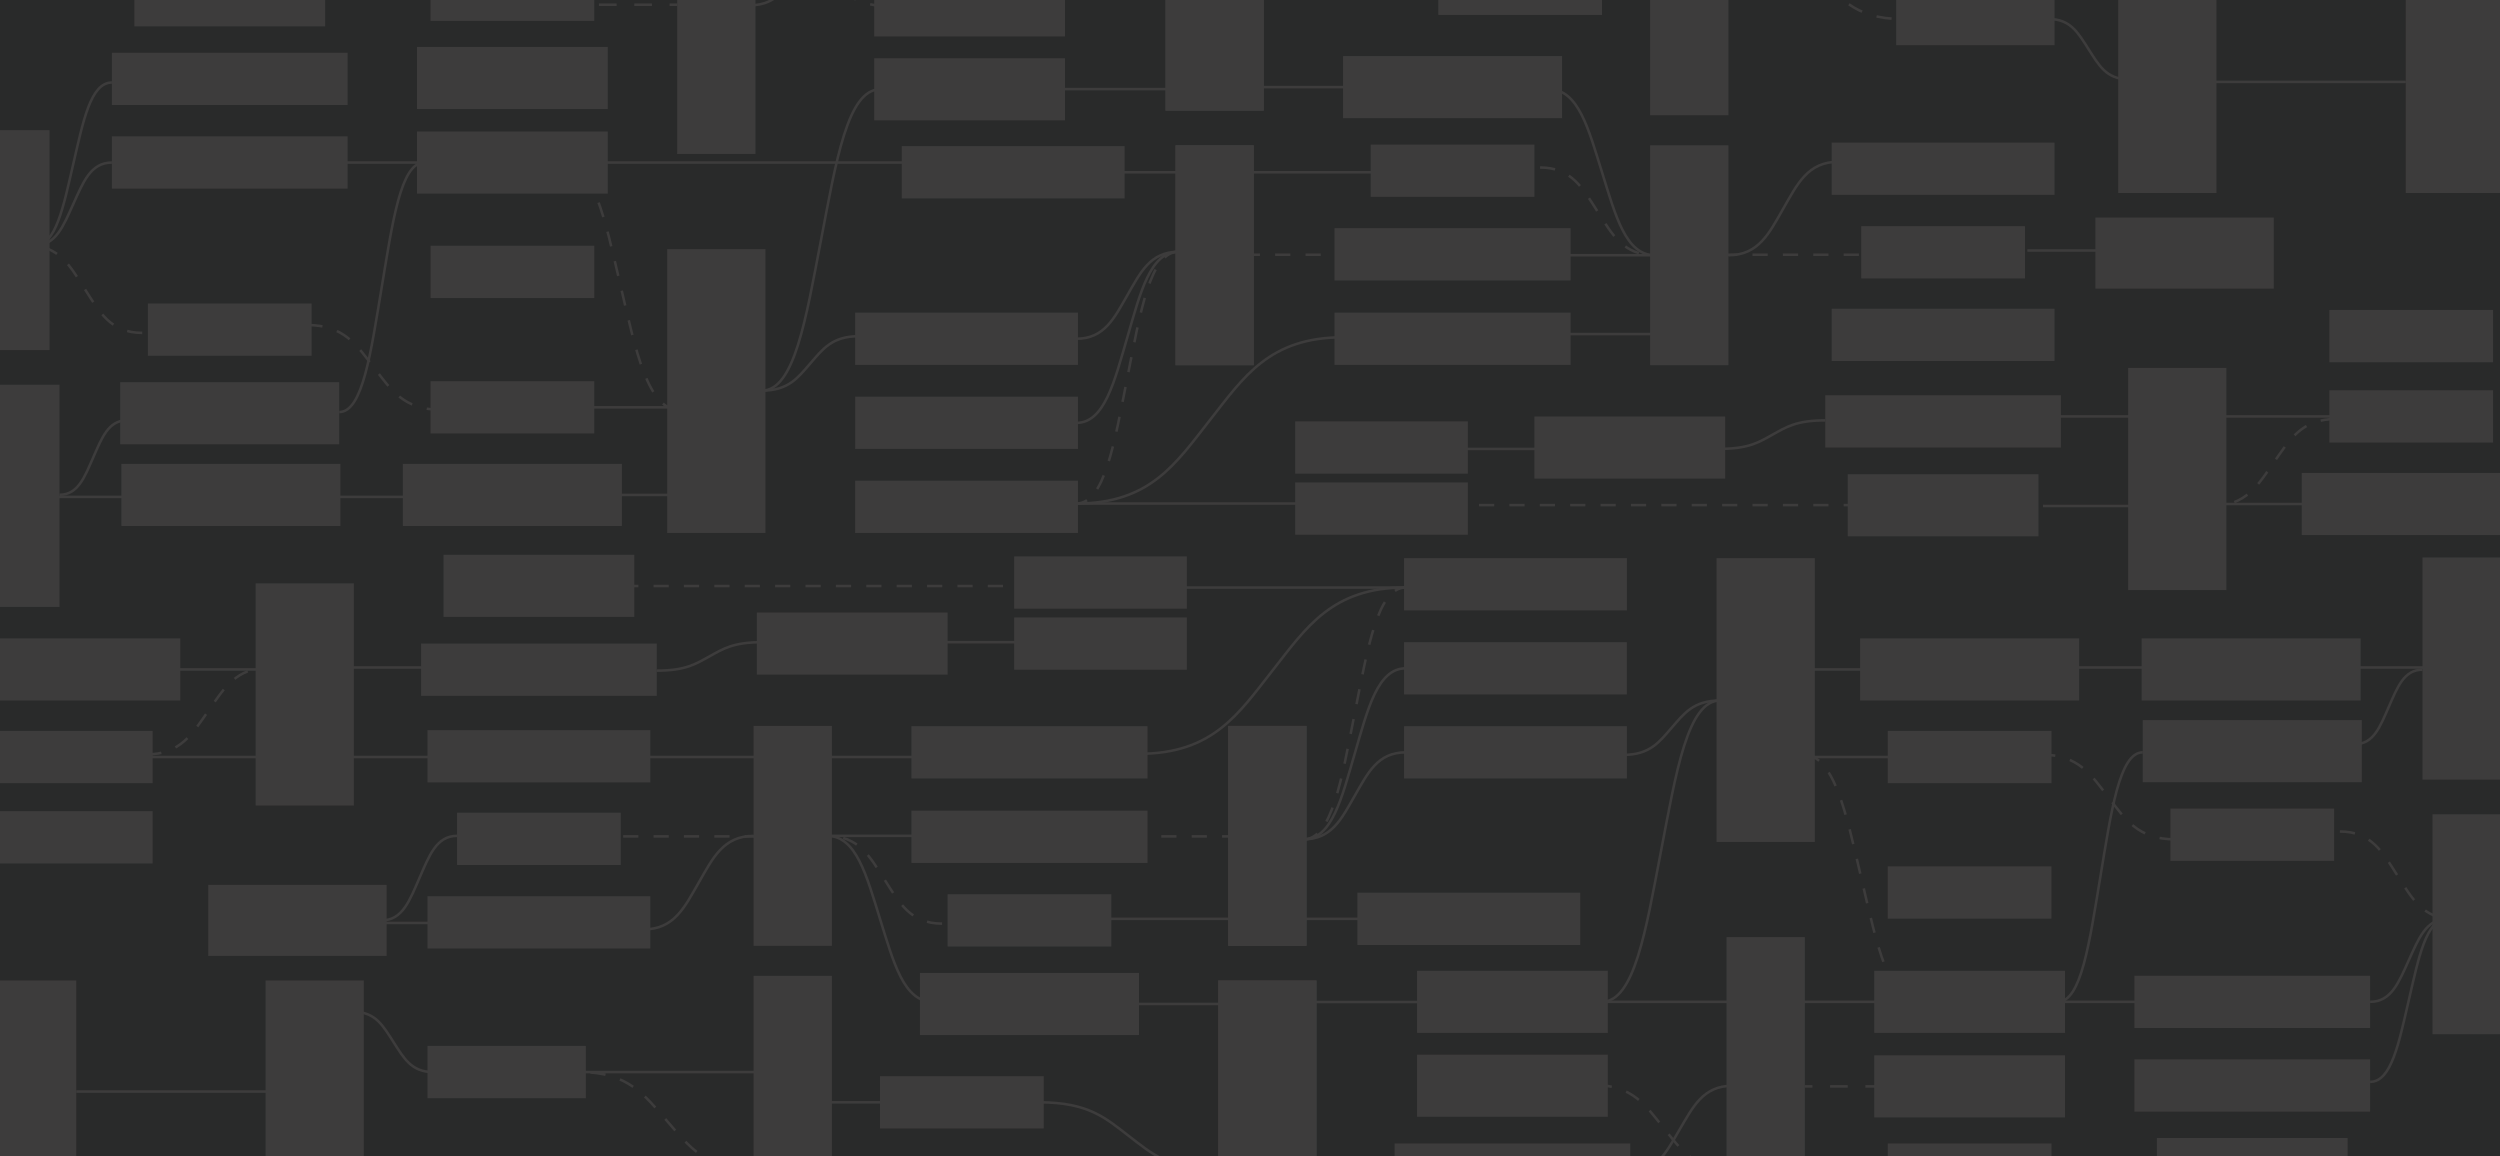 <svg xmlns="http://www.w3.org/2000/svg" xmlns:xlink="http://www.w3.org/1999/xlink" viewBox="0 0 987.22 456.53">
  <defs>
    <clipPath id="a">
      <rect width="987.22" height="456.53" style="fill: none"/>
    </clipPath>
  </defs>
  <title>concourse-pattern</title>
  <rect width="987.22" height="456.53" style="fill: #292a2a"/>
  <g style="clip-path: url(#a)">
    <g>
      <rect x="559.58" y="416.48" width="75.33" height="24.52" style="fill: #3d3c3c"/>
      <rect x="168.81" y="353.91" width="87.99" height="20.64" style="fill: #3d3c3c"/>
      <rect x="168.81" y="413.03" width="62.53" height="20.64" style="fill: #3d3c3c"/>
      <rect x="168.81" y="288.32" width="87.99" height="20.64" style="fill: #3d3c3c"/>
      <rect x="536.02" y="352.52" width="87.99" height="20.64" style="fill: #3d3c3c"/>
      <rect x="180.48" y="320.92" width="64.65" height="20.64" style="fill: #3d3c3c"/>
      <rect x="347.5" y="424.97" width="64.65" height="20.64" style="fill: #3d3c3c"/>
      <rect x="297.58" y="385.35" width="30.92" height="86.83" style="fill: #3d3c3c"/>
      <rect x="297.58" y="286.66" width="30.92" height="86.83" style="fill: #3d3c3c"/>
      <rect x="104.87" y="387.18" width="38.79" height="87.73" style="fill: #3d3c3c"/>
      <rect x="-8.67" y="387.18" width="38.79" height="87.73" style="fill: #3d3c3c"/>
      <rect x="82.24" y="349.42" width="70.43" height="28.06" style="fill: #3d3c3c"/>
      <line x1="99.94" y1="364.46" x2="179.54" y2="364.46" style="fill: none;stroke: #3d3c3c;stroke-miterlimit: 10"/>
      <line x1="225.62" y1="423.35" x2="307.61" y2="423.35" style="fill: none;stroke: #3d3c3c;stroke-miterlimit: 10"/>
      <line x1="234.08" y1="330.28" x2="307.61" y2="330.28" style="fill: none;stroke: #3d3c3c;stroke-miterlimit: 10;stroke-dasharray: 6"/>
      <line x1="234.08" y1="231.42" x2="410.13" y2="231.42" style="fill: none;stroke: #3d3c3c;stroke-miterlimit: 10;stroke-dasharray: 6"/>
      <rect x="359.91" y="320.12" width="93.23" height="20.64" style="fill: #3d3c3c"/>
      <rect x="374.2" y="353.13" width="64.65" height="20.64" style="fill: #3d3c3c"/>
      <rect x="400.49" y="243.82" width="68.18" height="20.64" style="fill: #3d3c3c"/>
      <rect x="400.49" y="219.72" width="68.18" height="20.64" style="fill: #3d3c3c"/>
      <rect x="359.91" y="286.77" width="93.23" height="20.64" style="fill: #3d3c3c"/>
      <rect x="485.01" y="286.66" width="30.92" height="86.83" style="fill: #3d3c3c"/>
      <line x1="434.58" y1="330.28" x2="508.11" y2="330.28" style="fill: none;stroke: #3d3c3c;stroke-miterlimit: 10;stroke-dasharray: 6"/>
      <line x1="318.92" y1="330.07" x2="368.37" y2="330.07" style="fill: none;stroke: #3d3c3c;stroke-miterlimit: 10"/>
      <line x1="318.92" y1="435.29" x2="368.37" y2="435.29" style="fill: none;stroke: #3d3c3c;stroke-miterlimit: 10"/>
      <line x1="30.12" y1="431.04" x2="113.76" y2="431.04" style="fill: none;stroke: #3d3c3c;stroke-miterlimit: 10"/>
      <path d="M372,364.73c-12.53,0-16.87-8.27-22.67-17.33s-10.13-17.33-22.66-17.33" style="fill: none;stroke: #3d3c3c;stroke-miterlimit: 10;stroke-dasharray: 6"/>
      <path d="M858.76,331.44c-14.51,0-19.54-8-26.26-16.72S820.76,298,806.25,298" style="fill: none;stroke: #3d3c3c;stroke-miterlimit: 10;stroke-dasharray: 6"/>
      <path d="M368.37,395.61c-11.54,0-15.53-15.64-20.87-32.77s-9.34-32.77-20.87-32.77" style="fill: none;stroke: #3d3c3c;stroke-miterlimit: 10"/>
      <path d="M297.58,461.87c-18.92,0-25.46-9.19-34.22-19.26s-15.31-19.26-34.22-19.26" style="fill: none;stroke: #3d3c3c;stroke-miterlimit: 10;stroke-dasharray: 6"/>
      <path d="M481.07,461.87c-19.52,0-26.28-6.35-35.32-13.29s-15.8-13.29-35.32-13.29" style="fill: none;stroke: #3d3c3c;stroke-miterlimit: 10"/>
      <rect x="550.71" y="451.54" width="93.07" height="20.64" style="fill: #3d3c3c"/>
      <rect x="745.46" y="451.54" width="64.65" height="20.64" style="fill: #3d3c3c"/>
      <rect x="681.79" y="370.06" width="30.92" height="102.12" style="fill: #3d3c3c"/>
      <rect x="481.07" y="387.18" width="38.79" height="87.73" style="fill: #3d3c3c"/>
      <rect x="485.01" y="286.66" width="30.92" height="86.83" style="fill: #3d3c3c"/>
      <rect x="481.07" y="387.18" width="38.79" height="87.73" style="fill: #3d3c3c"/>
      <rect x="960.56" y="321.56" width="30.92" height="86.83" style="fill: #3d3c3c"/>
      <rect x="956.62" y="220.14" width="38.79" height="87.73" style="fill: #3d3c3c"/>
      <rect x="363.28" y="384.2" width="86.49" height="24.52" style="fill: #3d3c3c"/>
      <line x1="444.65" y1="396.45" x2="487.67" y2="396.45" style="fill: none;stroke: #3d3c3c;stroke-miterlimit: 10"/>
      <line x1="431.58" y1="362.84" x2="487.67" y2="362.84" style="fill: none;stroke: #3d3c3c;stroke-miterlimit: 10"/>
      <line x1="512.71" y1="362.84" x2="568.8" y2="362.84" style="fill: none;stroke: #3d3c3c;stroke-miterlimit: 10"/>
      <rect x="842.86" y="418.33" width="93.07" height="20.64" style="fill: #3d3c3c"/>
      <line x1="443.3" y1="232.02" x2="555.11" y2="232.02" style="fill: none;stroke: #3d3c3c;stroke-miterlimit: 10"/>
      <rect x="559.58" y="383.35" width="75.33" height="24.52" style="fill: #3d3c3c"/>
      <rect x="298.87" y="241.88" width="75.33" height="24.52" style="fill: #3d3c3c"/>
      <rect x="857.07" y="319.3" width="64.65" height="20.64" style="fill: #3d3c3c"/>
      <rect x="745.44" y="342.12" width="64.65" height="20.64" style="fill: #3d3c3c"/>
      <path d="M924,328.35c12.53,0,16.87,8.27,22.67,17.32S956.76,363,969.29,363" style="fill: none;stroke: #3d3c3c;stroke-miterlimit: 10;stroke-dasharray: 6"/>
      <rect x="846.15" y="284.36" width="86.49" height="24.52" style="fill: #3d3c3c"/>
      <line x1="860.46" y1="395.61" x2="804.55" y2="395.61" style="fill: none;stroke: #3d3c3c;stroke-miterlimit: 10"/>
      <line x1="858.76" y1="263.58" x2="814.51" y2="263.58" style="fill: none;stroke: #3d3c3c;stroke-miterlimit: 10"/>
      <line x1="972.31" y1="263.58" x2="928.06" y2="263.58" style="fill: none;stroke: #3d3c3c;stroke-miterlimit: 10"/>
      <rect x="842.86" y="385.32" width="93.07" height="20.64" style="fill: #3d3c3c"/>
      <rect x="851.73" y="449.4" width="75.33" height="24.52" style="fill: #3d3c3c"/>
      <rect x="175.15" y="219.07" width="75.33" height="24.52" style="fill: #3d3c3c"/>
      <rect x="166.28" y="254.14" width="93.07" height="20.64" style="fill: #3d3c3c"/>
      <line x1="620.54" y1="395.61" x2="758.66" y2="395.61" style="fill: none;stroke: #3d3c3c;stroke-miterlimit: 10"/>
      <g>
        <line x1="712.71" y1="429" x2="715.71" y2="429" style="fill: none;stroke: #3d3c3c;stroke-miterlimit: 10"/>
        <line x1="722.68" y1="429" x2="747.08" y2="429" style="fill: none;stroke: #3d3c3c;stroke-miterlimit: 10;stroke-dasharray: 6.971,6.971"/>
        <line x1="750.56" y1="429" x2="753.56" y2="429" style="fill: none;stroke: #3d3c3c;stroke-miterlimit: 10"/>
      </g>
      <rect x="740.12" y="383.35" width="75.33" height="24.52" style="fill: #3d3c3c"/>
      <rect x="740.12" y="416.74" width="75.33" height="24.52" style="fill: #3d3c3c"/>
      <line x1="514.79" y1="395.67" x2="564.56" y2="395.67" style="fill: none;stroke: #3d3c3c;stroke-miterlimit: 10"/>
      <path d="M642.42,463.42c11.5,0,15.48-8.27,20.81-17.32s9.31-17.33,20.81-17.33" style="fill: none;stroke: #3d3c3c;stroke-miterlimit: 10"/>
      <path d="M641,298.1c10.58,0,14.24-5.13,19.14-10.74s8.56-10.74,19.14-10.74" style="fill: none;stroke: #3d3c3c;stroke-miterlimit: 10"/>
      <path d="M514.79,331.44c11.14,0,15-8.2,20.16-17.17s9-17.18,20.16-17.18" style="fill: none;stroke: #3d3c3c;stroke-miterlimit: 10"/>
      <path d="M254.24,367c12,0,16.12-8.81,21.67-18.45s9.69-18.46,21.67-18.46" style="fill: none;stroke: #3d3c3c;stroke-miterlimit: 10"/>
      <path d="M930,293.85c7.35,0,9.89-7,13.29-14.69s5.95-14.7,13.3-14.7" style="fill: none;stroke: #3d3c3c;stroke-miterlimit: 10"/>
      <path d="M935.93,395.61c8.43,0,11.35-7.82,15.26-16.39s6.82-16.38,15.26-16.38" style="fill: none;stroke: #3d3c3c;stroke-miterlimit: 10"/>
      <path d="M935.93,427.21c8.43,0,11.35-15.36,15.26-32.18s6.82-32.19,15.26-32.19" style="fill: none;stroke: #3d3c3c;stroke-miterlimit: 10"/>
      <path d="M259.34,264.83c11.49,0,15.47-2.69,20.79-5.62s9.3-5.62,20.79-5.62" style="fill: none;stroke: #3d3c3c;stroke-miterlimit: 10"/>
      <path d="M514.79,331.44c11.14,0,15-16.12,20.16-33.77s9-33.76,20.16-33.76" style="fill: none;stroke: #3d3c3c;stroke-miterlimit: 10"/>
      <path d="M449.77,297.67c29.11,0,39.19-15.66,52.67-32.82S526,232,555.11,232" style="fill: none;stroke: #3d3c3c;stroke-miterlimit: 10"/>
      <path d="M514.79,331.44c11.14,0,15-23.72,20.16-49.71S544,232,555.11,232" style="fill: none;stroke: #3d3c3c;stroke-miterlimit: 10;stroke-dasharray: 6"/>
      <path d="M150.75,363.45c8.22,0,11.07-8,14.87-16.69s6.65-16.69,14.86-16.69" style="fill: none;stroke: #3d3c3c;stroke-miterlimit: 10"/>
      <path d="M171,423.35c-8.64,0-11.63-5.68-15.64-11.89s-7-11.89-15.63-11.89" style="fill: none;stroke: #3d3c3c;stroke-miterlimit: 10"/>
      <rect x="100.95" y="230.36" width="38.79" height="87.73" style="fill: #3d3c3c"/>
      <rect x="-15.29" y="252.1" width="86.49" height="24.52" style="fill: #3d3c3c"/>
      <line x1="65.61" y1="264.36" x2="124.26" y2="264.36" style="fill: none;stroke: #3d3c3c;stroke-miterlimit: 10"/>
      <line x1="123.74" y1="263.58" x2="173.36" y2="263.58" style="fill: none;stroke: #3d3c3c;stroke-miterlimit: 10"/>
      <line x1="368.37" y1="253.59" x2="417.99" y2="253.59" style="fill: none;stroke: #3d3c3c;stroke-miterlimit: 10"/>
      <rect x="-4.37" y="288.62" width="64.65" height="20.64" style="fill: #3d3c3c"/>
      <rect x="-4.37" y="320.33" width="64.65" height="20.64" style="fill: #3d3c3c"/>
      <line x1="57.75" y1="298.94" x2="124.26" y2="298.94" style="fill: none;stroke: #3d3c3c;stroke-miterlimit: 10"/>
      <line x1="118.63" y1="298.94" x2="303.02" y2="298.94" style="fill: none;stroke: #3d3c3c;stroke-miterlimit: 10"/>
      <path d="M57.75,297.92c13.54,0,18.22-8.2,24.49-17.17s10.94-17.17,24.48-17.17" style="fill: none;stroke: #3d3c3c;stroke-miterlimit: 10;stroke-dasharray: 6"/>
      <path d="M632.54,395.61c12.92,0,17.39-28.4,23.37-59.5s10.45-59.49,23.37-59.49" style="fill: none;stroke: #3d3c3c;stroke-miterlimit: 10"/>
      <path d="M758.9,396.45c-13.16,0-17.72-23.57-23.82-49.39s-10.65-49.39-23.82-49.39" style="fill: none;stroke: #3d3c3c;stroke-miterlimit: 10;stroke-dasharray: 6"/>
      <path d="M812.62,395.61c9.27,0,12.48-23.51,16.77-49.26s7.5-49.26,16.76-49.26" style="fill: none;stroke: #3d3c3c;stroke-miterlimit: 10"/>
      <rect x="677.85" y="220.4" width="38.79" height="112.09" style="fill: #3d3c3c"/>
      <rect x="734.54" y="252.1" width="86.49" height="24.52" style="fill: #3d3c3c"/>
      <rect x="845.7" y="252.1" width="86.49" height="24.52" style="fill: #3d3c3c"/>
      <line x1="769.91" y1="264.36" x2="711.26" y2="264.36" style="fill: none;stroke: #3d3c3c;stroke-miterlimit: 10"/>
      <rect x="745.46" y="288.62" width="64.65" height="20.64" style="fill: #3d3c3c"/>
      <line x1="777.77" y1="298.94" x2="711.26" y2="298.94" style="fill: none;stroke: #3d3c3c;stroke-miterlimit: 10"/>
      <line x1="390.68" y1="298.94" x2="324.18" y2="298.94" style="fill: none;stroke: #3d3c3c;stroke-miterlimit: 10"/>
      <path d="M684,461.87c-15.06,0-20.27-8-27.24-16.7s-12.18-16.7-27.24-16.7" style="fill: none;stroke: #3d3c3c;stroke-miterlimit: 10;stroke-dasharray: 6"/>
      <rect x="554.45" y="286.77" width="87.99" height="20.64" style="fill: #3d3c3c"/>
      <rect x="554.45" y="220.4" width="87.99" height="20.64" style="fill: #3d3c3c"/>
      <rect x="554.45" y="253.59" width="87.97" height="20.64" style="fill: #3d3c3c"/>
      <rect x="345.21" y="-10.13" width="75.33" height="24.52" style="fill: #3d3c3c"/>
      <rect x="723.31" y="56.31" width="87.99" height="20.64" style="fill: #3d3c3c"/>
      <rect x="748.78" y="-2.8" width="62.53" height="20.64" style="fill: #3d3c3c"/>
      <rect x="723.31" y="121.91" width="87.99" height="20.64" style="fill: #3d3c3c"/>
      <rect x="356.1" y="57.71" width="87.99" height="20.64" style="fill: #3d3c3c"/>
      <rect x="734.98" y="89.31" width="64.65" height="20.64" style="fill: #3d3c3c"/>
      <rect x="567.97" y="-14.74" width="64.65" height="20.64" style="fill: #3d3c3c"/>
      <rect x="651.62" y="-41.32" width="30.92" height="86.83" style="fill: #3d3c3c"/>
      <rect x="651.62" y="57.38" width="30.92" height="86.83" style="fill: #3d3c3c"/>
      <rect x="836.46" y="-11.52" width="38.79" height="87.73" style="fill: #3d3c3c"/>
      <rect x="950" y="-11.52" width="38.79" height="87.73" style="fill: #3d3c3c"/>
      <rect x="827.45" y="85.91" width="70.43" height="28.06" style="fill: #3d3c3c"/>
      <line x1="880.18" y1="98.92" x2="800.58" y2="98.92" style="fill: none;stroke: #3d3c3c;stroke-miterlimit: 10"/>
      <line x1="746.04" y1="100.59" x2="672.51" y2="100.59" style="fill: none;stroke: #3d3c3c;stroke-miterlimit: 10;stroke-dasharray: 6"/>
      <line x1="746.04" y1="199.45" x2="569.99" y2="199.45" style="fill: none;stroke: #3d3c3c;stroke-miterlimit: 10;stroke-dasharray: 6"/>
      <rect x="526.98" y="90.11" width="93.23" height="20.64" style="fill: #3d3c3c"/>
      <rect x="541.27" y="57.1" width="64.65" height="20.64" style="fill: #3d3c3c"/>
      <rect x="511.45" y="166.4" width="68.18" height="20.64" style="fill: #3d3c3c"/>
      <rect x="511.45" y="190.51" width="68.18" height="20.64" style="fill: #3d3c3c"/>
      <rect x="526.98" y="123.45" width="93.23" height="20.64" style="fill: #3d3c3c"/>
      <rect x="464.19" y="57.38" width="30.92" height="86.83" style="fill: #3d3c3c"/>
      <line x1="545.54" y1="100.59" x2="472" y2="100.59" style="fill: none;stroke: #3d3c3c;stroke-miterlimit: 10;stroke-dasharray: 6"/>
      <line x1="661.2" y1="100.79" x2="611.75" y2="100.79" style="fill: none;stroke: #3d3c3c;stroke-miterlimit: 10"/>
      <line x1="950" y1="32.34" x2="866.35" y2="32.34" style="fill: none;stroke: #3d3c3c;stroke-miterlimit: 10"/>
      <path d="M608.15,66.14c12.53,0,16.87,8.27,22.67,17.33s10.14,17.32,22.67,17.32" style="fill: none;stroke: #3d3c3c;stroke-miterlimit: 10;stroke-dasharray: 6"/>
      <path d="M121.36,128.36c14.51,0,19.54,8,26.25,16.72s11.75,16.72,26.26,16.72" style="fill: none;stroke: #3d3c3c;stroke-miterlimit: 10;stroke-dasharray: 6"/>
      <path d="M611.75,35.26c11.53,0,15.53,15.64,20.87,32.77s9.33,32.76,20.87,32.76" style="fill: none;stroke: #3d3c3c;stroke-miterlimit: 10"/>
      <path d="M682.54-31c18.91,0,25.46,9.19,34.22,19.26S732.06,7.52,751,7.52" style="fill: none;stroke: #3d3c3c;stroke-miterlimit: 10;stroke-dasharray: 6"/>
      <rect x="170.01" y="-12.39" width="64.65" height="20.64" style="fill: #3d3c3c"/>
      <rect x="267.41" y="-41.32" width="30.92" height="102.12" style="fill: #3d3c3c"/>
      <rect x="460.25" y="-44.04" width="38.79" height="87.73" style="fill: #3d3c3c"/>
      <rect x="464.19" y="57.38" width="30.92" height="86.83" style="fill: #3d3c3c"/>
      <rect x="460.25" y="-44.04" width="38.79" height="87.73" style="fill: #3d3c3c"/>
      <rect x="-11.36" y="51.41" width="30.92" height="86.83" style="fill: #3d3c3c"/>
      <rect x="-15.29" y="151.93" width="38.79" height="87.73" style="fill: #3d3c3c"/>
      <rect x="530.35" y="22.15" width="86.49" height="24.52" style="fill: #3d3c3c"/>
      <line x1="535.47" y1="34.41" x2="492.45" y2="34.41" style="fill: none;stroke: #3d3c3c;stroke-miterlimit: 10"/>
      <line x1="548.54" y1="68.03" x2="492.45" y2="68.03" style="fill: none;stroke: #3d3c3c;stroke-miterlimit: 10"/>
      <line x1="467.41" y1="68.03" x2="411.32" y2="68.03" style="fill: none;stroke: #3d3c3c;stroke-miterlimit: 10"/>
      <rect x="44.19" y="20.83" width="93.07" height="20.64" style="fill: #3d3c3c"/>
      <line x1="536.82" y1="198.84" x2="425" y2="198.84" style="fill: none;stroke: #3d3c3c;stroke-miterlimit: 10"/>
      <rect x="345.21" y="23" width="75.33" height="24.52" style="fill: #3d3c3c"/>
      <rect x="605.92" y="164.47" width="75.33" height="24.52" style="fill: #3d3c3c"/>
      <rect x="58.4" y="119.85" width="64.65" height="20.64" style="fill: #3d3c3c"/>
      <rect x="170.03" y="97.04" width="64.65" height="20.64" style="fill: #3d3c3c"/>
      <path d="M56.16,131.45c-12.53,0-16.87-8.26-22.67-17.32S23.35,96.8,10.83,96.8" style="fill: none;stroke: #3d3c3c;stroke-miterlimit: 10;stroke-dasharray: 6"/>
      <rect x="47.47" y="150.92" width="86.49" height="24.52" style="fill: #3d3c3c"/>
      <line x1="119.66" y1="64.19" x2="175.57" y2="64.19" style="fill: none;stroke: #3d3c3c;stroke-miterlimit: 10"/>
      <line x1="121.36" y1="196.22" x2="165.61" y2="196.22" style="fill: none;stroke: #3d3c3c;stroke-miterlimit: 10"/>
      <line x1="7.81" y1="196.22" x2="52.06" y2="196.22" style="fill: none;stroke: #3d3c3c;stroke-miterlimit: 10"/>
      <rect x="44.19" y="53.84" width="93.07" height="20.64" style="fill: #3d3c3c"/>
      <rect x="53.06" y="-14.11" width="75.33" height="24.52" style="fill: #3d3c3c"/>
      <rect x="729.64" y="187.27" width="75.33" height="24.52" style="fill: #3d3c3c"/>
      <rect x="720.77" y="156.08" width="93.07" height="20.64" style="fill: #3d3c3c"/>
      <line x1="359.58" y1="64.19" x2="221.46" y2="64.19" style="fill: none;stroke: #3d3c3c;stroke-miterlimit: 10"/>
      <g>
        <line x1="267.41" y1="1.87" x2="264.41" y2="1.87" style="fill: none;stroke: #3d3c3c;stroke-miterlimit: 10"/>
        <line x1="257.44" y1="1.87" x2="233.04" y2="1.87" style="fill: none;stroke: #3d3c3c;stroke-miterlimit: 10;stroke-dasharray: 6.971,6.971"/>
        <line x1="229.55" y1="1.87" x2="226.55" y2="1.87" style="fill: none;stroke: #3d3c3c;stroke-miterlimit: 10"/>
      </g>
      <rect x="164.67" y="51.93" width="75.33" height="24.52" style="fill: #3d3c3c"/>
      <rect x="164.67" y="18.54" width="75.33" height="24.52" style="fill: #3d3c3c"/>
      <line x1="465.33" y1="35.19" x2="415.56" y2="35.19" style="fill: none;stroke: #3d3c3c;stroke-miterlimit: 10"/>
      <path d="M337.7-32.56c-11.51,0-15.49,8.27-20.81,17.33S307.58,2.1,296.08,2.1" style="fill: none;stroke: #3d3c3c;stroke-miterlimit: 10"/>
      <path d="M339.11,132.77c-10.57,0-14.24,5.12-19.13,10.74s-8.56,10.74-19.14,10.74" style="fill: none;stroke: #3d3c3c;stroke-miterlimit: 10"/>
      <path d="M465.33,99.43c-11.15,0-15,8.19-20.16,17.17s-9,17.17-20.17,17.17" style="fill: none;stroke: #3d3c3c;stroke-miterlimit: 10"/>
      <path d="M725.88,63.89c-12,0-16.13,8.8-21.67,18.45s-9.69,18.45-21.67,18.45" style="fill: none;stroke: #3d3c3c;stroke-miterlimit: 10"/>
      <path d="M50.09,166c-7.35,0-9.9,7-13.3,14.69s-5.95,14.7-13.3,14.7" style="fill: none;stroke: #3d3c3c;stroke-miterlimit: 10"/>
      <path d="M44.19,64.19c-8.44,0-11.36,7.82-15.26,16.39S22.1,97,13.67,97" style="fill: none;stroke: #3d3c3c;stroke-miterlimit: 10"/>
      <path d="M44.19,32.59c-8.44,0-11.36,15.36-15.26,32.18S22.1,97,13.67,97" style="fill: none;stroke: #3d3c3c;stroke-miterlimit: 10"/>
      <path d="M720.77,166c-11.49,0-15.46,2.68-20.78,5.62s-9.3,5.62-20.79,5.62" style="fill: none;stroke: #3d3c3c;stroke-miterlimit: 10"/>
      <path d="M465.33,99.43c-11.15,0-15,16.11-20.16,33.76S436.15,167,425,167" style="fill: none;stroke: #3d3c3c;stroke-miterlimit: 10"/>
      <path d="M530.35,133.19c-29.11,0-39.19,15.67-52.67,32.83S454.12,198.84,425,198.84" style="fill: none;stroke: #3d3c3c;stroke-miterlimit: 10"/>
      <path d="M465.33,99.43c-11.15,0-15,23.72-20.16,49.71s-9,49.7-20.17,49.7" style="fill: none;stroke: #3d3c3c;stroke-miterlimit: 10;stroke-dasharray: 6"/>
      <path d="M809.11,7.52c8.64,0,11.63,5.67,15.63,11.89s7,11.89,15.64,11.89" style="fill: none;stroke: #3d3c3c;stroke-miterlimit: 10"/>
      <rect x="840.38" y="145.29" width="38.79" height="87.73" style="fill: #3d3c3c"/>
      <rect x="908.92" y="186.77" width="86.49" height="24.52" style="fill: #3d3c3c"/>
      <line x1="914.5" y1="199.03" x2="855.86" y2="199.03" style="fill: none;stroke: #3d3c3c;stroke-miterlimit: 10"/>
      <line x1="856.38" y1="199.81" x2="806.76" y2="199.81" style="fill: none;stroke: #3d3c3c;stroke-miterlimit: 10"/>
      <line x1="611.75" y1="177.28" x2="562.13" y2="177.28" style="fill: none;stroke: #3d3c3c;stroke-miterlimit: 10"/>
      <rect x="919.84" y="154.12" width="64.65" height="20.64" style="fill: #3d3c3c"/>
      <rect x="919.84" y="122.41" width="64.65" height="20.64" style="fill: #3d3c3c"/>
      <line x1="922.36" y1="164.44" x2="855.86" y2="164.44" style="fill: none;stroke: #3d3c3c;stroke-miterlimit: 10"/>
      <line x1="861.48" y1="164.44" x2="777.1" y2="164.44" style="fill: none;stroke: #3d3c3c;stroke-miterlimit: 10"/>
      <path d="M922.36,165.47c-13.53,0-18.21,8.19-24.48,17.17s-11,17.17-24.48,17.17" style="fill: none;stroke: #3d3c3c;stroke-miterlimit: 10;stroke-dasharray: 6"/>
      <path d="M347.58,35.26c-12.92,0-17.39,28.39-23.37,59.49s-10.45,59.5-23.37,59.5" style="fill: none;stroke: #3d3c3c;stroke-miterlimit: 10"/>
      <path d="M221.21,63.35c13.17,0,17.73,23.57,23.82,49.39s10.66,49.39,23.83,49.39" style="fill: none;stroke: #3d3c3c;stroke-miterlimit: 10;stroke-dasharray: 6"/>
      <path d="M167.49,64.19c-9.26,0-12.47,23.51-16.76,49.26s-7.5,49.26-16.76,49.26" style="fill: none;stroke: #3d3c3c;stroke-miterlimit: 10"/>
      <rect x="263.47" y="98.38" width="38.79" height="112.09" style="fill: #3d3c3c"/>
      <rect x="159.09" y="183.18" width="86.49" height="24.52" style="fill: #3d3c3c"/>
      <rect x="47.93" y="183.18" width="86.49" height="24.52" style="fill: #3d3c3c"/>
      <line x1="210.21" y1="195.44" x2="268.86" y2="195.44" style="fill: none;stroke: #3d3c3c;stroke-miterlimit: 10"/>
      <rect x="170.01" y="150.53" width="64.65" height="20.64" style="fill: #3d3c3c"/>
      <line x1="202.35" y1="160.86" x2="268.86" y2="160.86" style="fill: none;stroke: #3d3c3c;stroke-miterlimit: 10"/>
      <line x1="589.43" y1="131.92" x2="655.94" y2="131.92" style="fill: none;stroke: #3d3c3c;stroke-miterlimit: 10"/>
      <path d="M296.08-31c15.05,0,20.27,8,27.24,16.7S335.5,2.39,350.55,2.39" style="fill: none;stroke: #3d3c3c;stroke-miterlimit: 10;stroke-dasharray: 6"/>
      <rect x="337.68" y="123.45" width="87.99" height="20.64" style="fill: #3d3c3c"/>
      <rect x="337.68" y="189.82" width="87.99" height="20.64" style="fill: #3d3c3c"/>
      <rect x="337.7" y="156.64" width="87.97" height="20.64" style="fill: #3d3c3c"/>
    </g>
  </g>
</svg>
